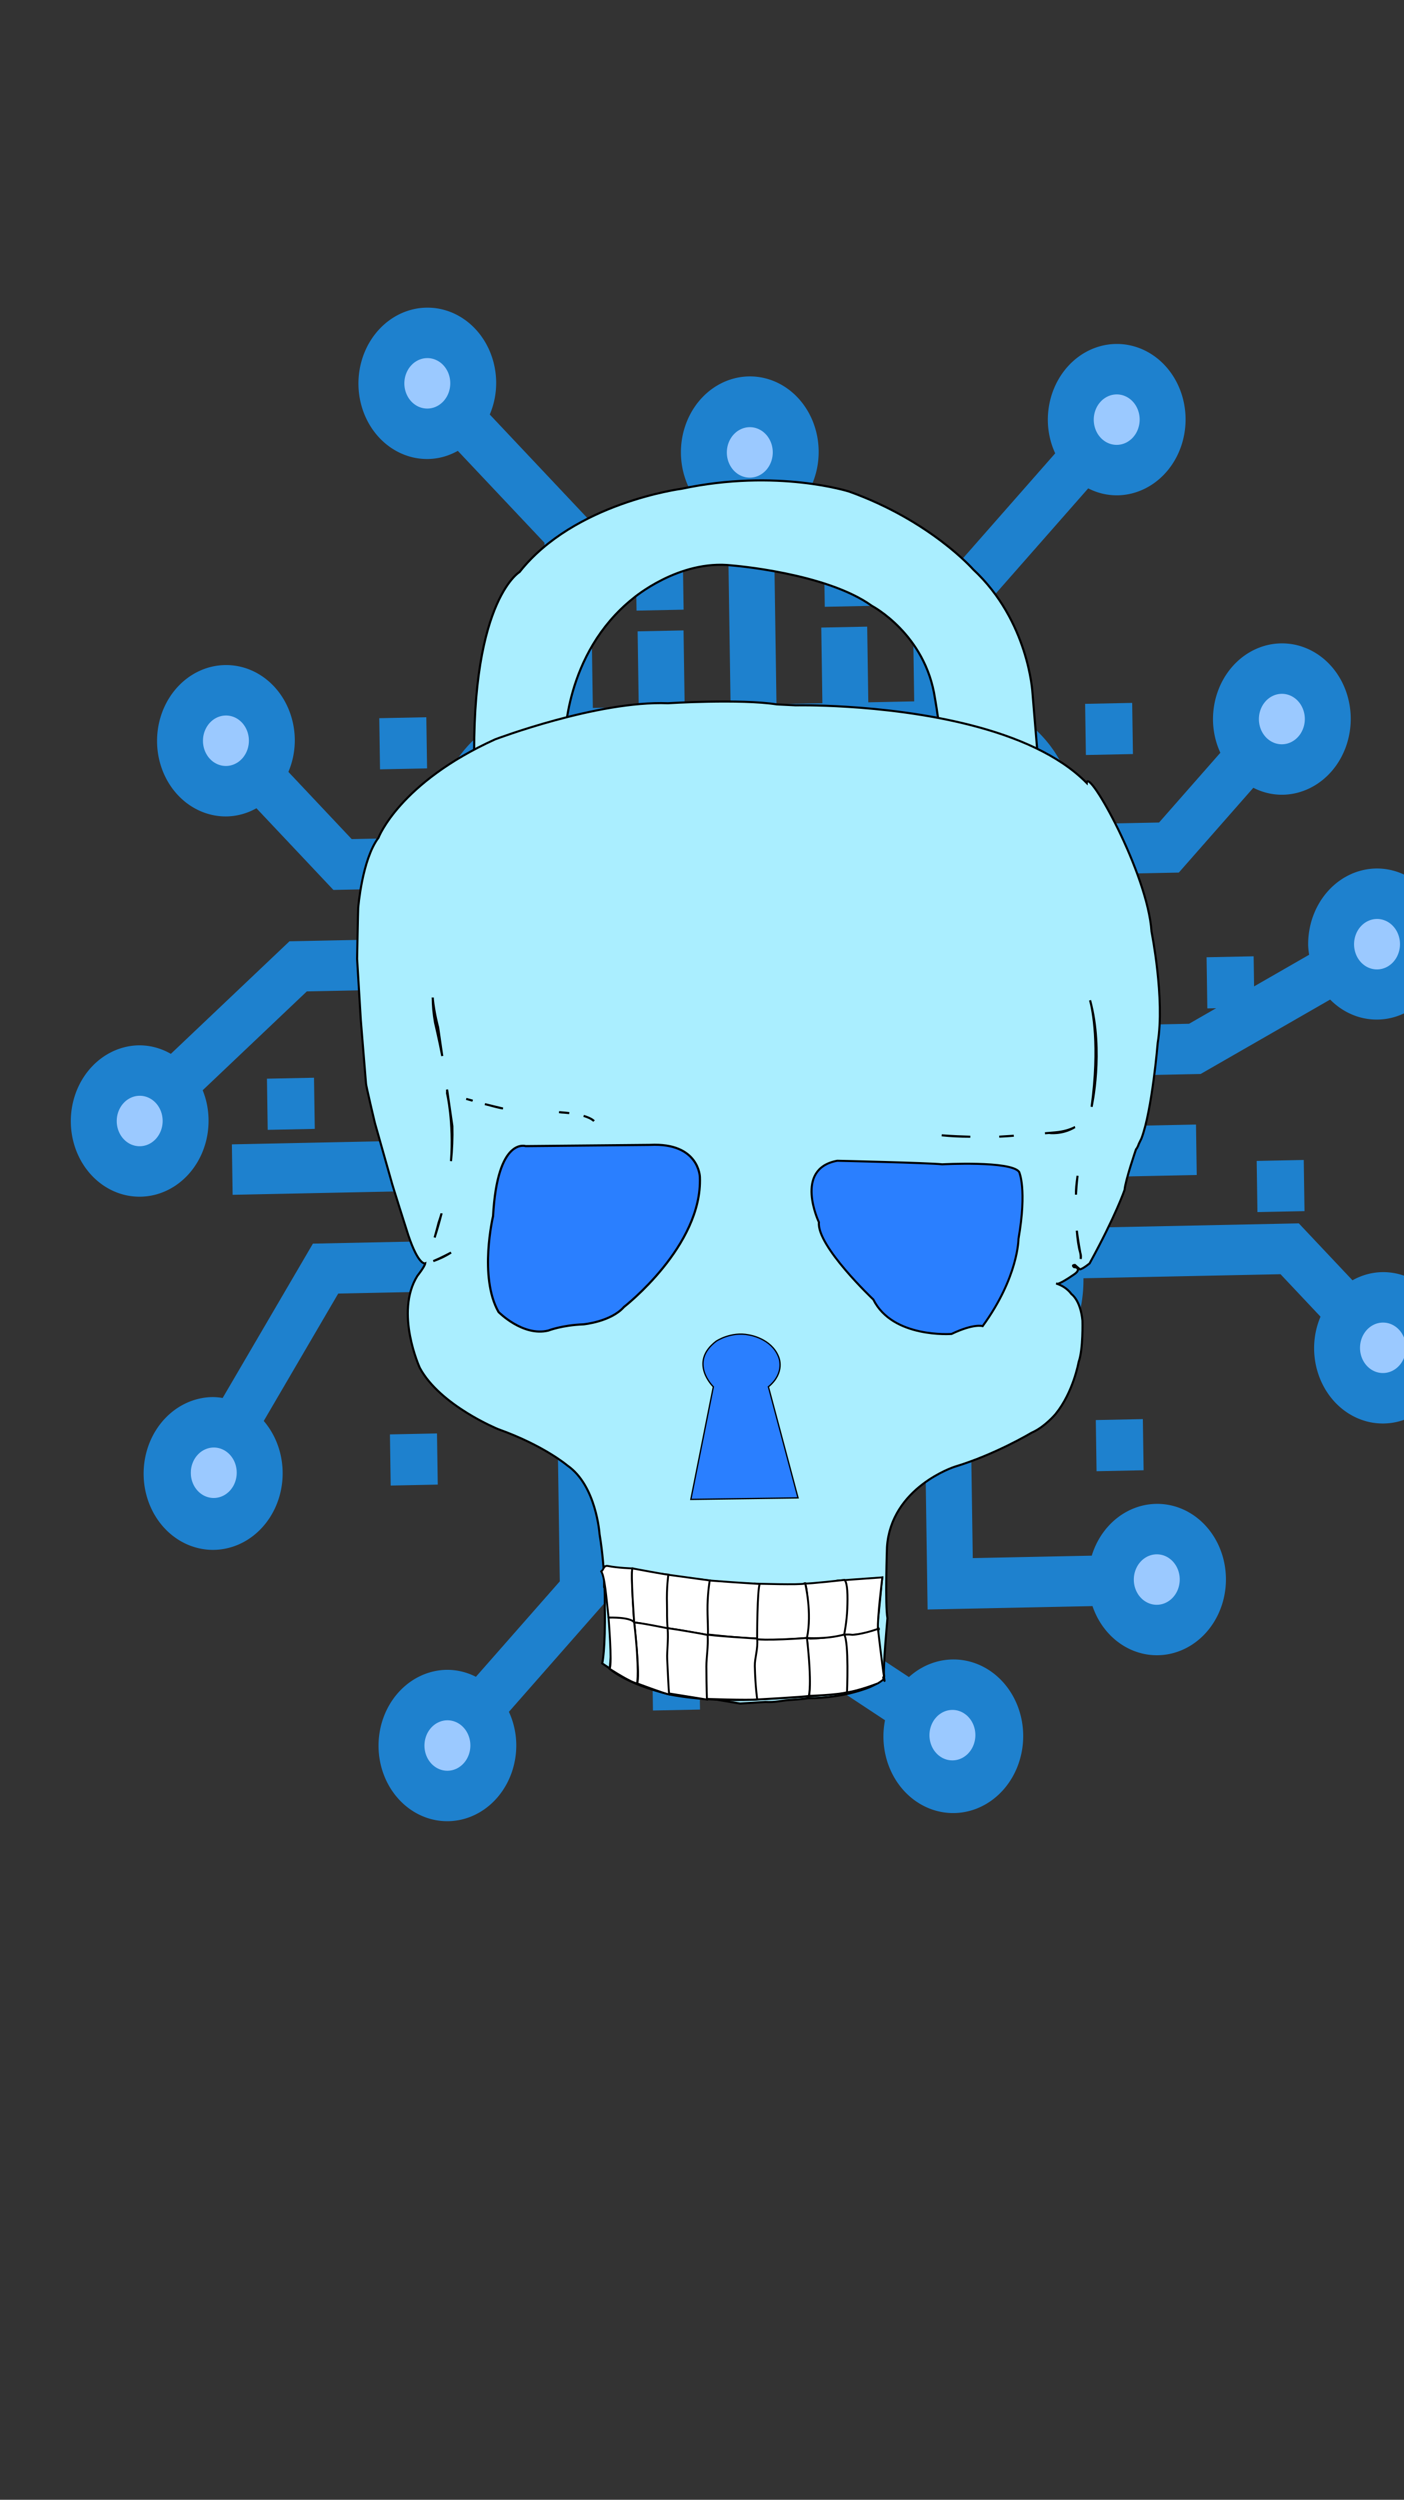 <?xml version="1.0" encoding="UTF-8" standalone="no"?>
<svg
   xmlns:dc="http://purl.org/dc/elements/1.1/"
   xmlns:cc="http://creativecommons.org/ns#"
   xmlns:rdf="http://www.w3.org/1999/02/22-rdf-syntax-ns#"
   xmlns:svg="http://www.w3.org/2000/svg"
   xmlns="http://www.w3.org/2000/svg"
   xmlns:sodipodi="http://sodipodi.sourceforge.net/DTD/sodipodi-0.dtd"
   xmlns:inkscape="http://www.inkscape.org/namespaces/inkscape"
   inkscape:version="0.92.3 (2405546, 2018-03-11)"
   sodipodi:docname="logo.svg"
   viewBox="0 0 719 1280"
   height="1280"
   width="719"
   id="svg12"
   version="1.1">
  <rect x="0" y="0" width="719" height="1280" fill="#333333" stroke="none"/>
  <defs
     id="defs16" />
  <sodipodi:namedview
     inkscape:lockguides="false"
     inkscape:guide-bbox="true"
     showguides="true"
     inkscape:current-layer="g20"
     inkscape:window-maximized="1"
     inkscape:window-y="-8"
     inkscape:window-x="-8"
     inkscape:cy="637.21018"
     inkscape:cx="689.49946"
     inkscape:zoom="0.28449999"
     showgrid="false"
     id="namedview14"
     inkscape:window-height="745"
     inkscape:window-width="1366"
     inkscape:pageshadow="2"
     inkscape:pageopacity="0"
     guidetolerance="10"
     gridtolerance="10"
     objecttolerance="10"
     borderopacity="1"
     bordercolor="#666666"
     pagecolor="#ffffff"
     inkscape:document-rotation="0" />
  <g
     inkscape:groupmode="layer"
     id="layer3"
     inkscape:label="Image 3"
     style="display:inline;opacity:1" />
  <g
     style="display:inline"
     inkscape:label="Image 1"
     id="layer1"
     inkscape:groupmode="layer" />
  <g
     style="display:inline"
     id="g20"
     inkscape:label="Image"
     inkscape:groupmode="layer" />
  <g
     style="display:inline"
     inkscape:label="Image 2"
     id="layer2"
     inkscape:groupmode="layer">
    <g
       id="g5207"
       transform="translate(27.34,-27.34)">
      <g
         transform="matrix(11.755,-0.241,0.191,12.917,-21.055,163.386)"
         id="g251"
         style="fill:#9bc9ff">
        <circle
           cx="32"
           cy="8"
           r="2"
           id="circle223" />
        <circle
           cx="48"
           cy="7"
           r="2"
           id="circle225" />
        <circle
           cx="18"
           cy="5"
           r="2"
           id="circle227" />
        <circle
           cx="40"
           cy="59"
           r="2"
           id="circle229" />
        <circle
           cx="49"
           cy="53"
           r="2"
           id="circle231" />
        <circle
           cx="18"
           cy="59"
           r="2"
           id="circle233" />
        <circle
           cx="55"
           cy="19"
           r="2"
           transform="matrix(0.963,-0.27,0.27,0.963,-3.086,15.529)"
           id="circle235" />
        <circle
           cx="59"
           cy="44"
           r="2"
           transform="matrix(0.963,-0.27,0.27,0.963,-9.677,17.532)"
           id="circle237" />
        <circle
           cx="59"
           cy="28"
           r="2"
           transform="matrix(0.963,-0.27,0.27,0.963,-5.364,16.94)"
           id="circle239" />
        <circle
           cx="9"
           cy="19"
           r="2"
           transform="matrix(0.27,-0.963,0.963,0.27,-11.723,22.545)"
           id="circle241" />
        <circle
           cx="9"
           cy="48"
           r="2"
           transform="matrix(0.207,-0.978,0.978,0.207,-39.824,46.883)"
           id="circle243" />
        <path
           d="M 4.921,36 A 2,2 0 0 0 6.45,32.625 L 6,33 6.45,32.625 A 2,2 0 1 0 4.921,36 Z"
           id="path245"
           inkscape:connector-curvature="0" />
      </g>
      <path
         d="m 680.323,678.727 a 34.694,38.124 0.752 0 0 -15.048,4.185 l -27.476,-29.153 -110.677,2.273 -0.381,-25.833 58.777,-1.207 -0.381,-25.833 -58.777,1.207 -0.381,-25.833 61.551,-1.264 66.311,-38.108 a 35.2,38.68 0.752 1 0 -11.261,-27.625 34.094,37.465 0.752 0 0 0.504,4.68 l -61.483,35.334 -56.002,1.15 -0.381,-25.833 35.266,-0.724 -0.381,-25.833 -35.266,0.724 -0.381,-25.833 51.888,-1.065 38.164,-43.421 a 34.694,38.124 0.752 0 0 15.175,3.565 35.27,38.757 0.752 1 0 -35.838,-38.026 34.694,38.124 0.752 0 0 3.771,16.525 l -31.387,35.724 -42.155,0.866 A 58.854,64.673 0.752 0 0 464.344,385.989 l -0.493,-33.402 66.093,-75.185 a 34.694,38.124 0.752 0 0 15.163,3.565 35.27,38.757 0.752 1 0 -35.838,-38.026 34.694,38.124 0.752 0 0 3.771,16.525 l -72.858,82.896 0.651,44.11 -23.511,0.483 -0.572,-38.75 -23.511,0.483 0.572,38.75 -23.511,0.483 -1.369,-92.793 a 35.27,38.757 0.752 1 0 -23.511,0.483 l 1.369,92.793 -23.511,0.483 -0.572,-38.75 -23.511,0.483 0.572,38.75 -23.511,0.483 -1.413,-95.764 -51.367,-54.504 a 34.694,38.124 0.752 0 0 3.282,-16.683 35.27,38.757 0.752 1 0 -34.694,39.474 34.694,38.124 0.752 0 0 15.048,-4.185 l 44.379,47.076 1.255,85.069 a 58.854,64.673 0.752 0 0 -57.824,65.79 l -42.155,0.866 -32.421,-34.414 a 34.694,38.124 0.752 0 0 3.282,-16.67 35.27,38.757 0.752 1 0 -34.694,39.474 34.694,38.124 0.752 0 0 15.048,-4.185 l 39.421,41.828 51.9,-1.066 0.381,25.833 -74.788,1.536 -60.743,57.633 a 34.717,38.15 0.752 0 0 -16.527,-4.364 35.27,38.757 0.752 1 0 35.838,38.026 34.941,38.396 0.752 0 0 -3.009,-15.029 l 53.333,-50.607 66.277,-1.361 0.381,25.833 -35.266,0.724 0.381,25.833 35.266,-0.724 0.381,25.833 -105.798,2.172 0.381,25.833 105.798,-2.172 0.381,25.833 -65.066,1.336 -46.222,79.041 a 34.894,38.344 0.752 0 0 -5.122,-0.463 35.599,39.119 0.752 1 0 26.168,12.228 l 38.136,-65.231 52.488,-1.078 a 58.854,64.673 0.752 0 0 59.729,63.376 l 1.255,85.069 -42.963,48.869 a 34.694,38.124 0.752 0 0 -15.163,-3.565 35.27,38.757 0.752 1 0 35.838,38.026 34.694,38.124 0.752 0 0 -3.771,-16.525 l 49.729,-56.579 -1.413,-95.777 23.511,-0.483 1.143,77.5 23.511,-0.483 -1.143,-77.5 23.511,-0.483 1.63,110.489 72.126,47.617 a 35.787,39.326 0.752 1 0 12.244,-22.1 l -61.071,-40.311 -1.419,-96.177 23.511,-0.483 0.572,38.75 23.511,-0.483 -0.572,-38.75 23.511,-0.483 1.524,103.333 84.45,-1.734 a 35.27,38.757 0.752 1 0 -0.381,-25.833 l -60.94,1.251 -1.143,-77.5 a 58.854,64.673 0.752 0 0 57.824,-65.79 l 100.931,-2.072 20.475,21.738 a 34.694,38.124 0.752 0 0 -3.282,16.67 35.27,38.757 0.752 1 0 34.694,-39.474 z m -2.668,-180.833 a 11.757,12.919 0.752 1 1 -11.565,13.158 11.757,12.919 0.752 0 1 11.565,-13.158 z M 628.919,382.609 a 11.757,12.919 0.752 1 1 -11.565,13.158 11.757,12.919 0.752 0 1 11.565,-13.158 z M 544.345,229.299 a 11.757,12.919 0.752 1 1 -11.565,13.158 11.757,12.919 0.752 0 1 11.565,-13.158 z m -187.895,16.779 a 11.757,12.919 0.752 1 1 -11.565,13.158 11.757,12.919 0.752 0 1 11.565,-13.158 z M 179.738,223.865 a 11.757,12.919 0.752 1 1 11.946,12.675 11.757,12.919 0.752 0 1 -11.946,-12.675 z M 76.608,406.871 A 11.757,12.919 0.752 1 1 88.554,419.546 11.757,12.919 0.752 0 1 76.608,406.871 Z M 44.391,614.261 A 11.757,12.919 0.752 1 1 55.955,601.103 11.757,12.919 0.752 0 1 44.391,614.261 Z M 82.324,794.37 A 11.757,12.919 0.752 1 1 93.889,781.212 11.757,12.919 0.752 0 1 82.324,794.37 Z M 201.974,934.039 a 11.757,12.919 0.752 1 1 11.565,-13.158 11.757,12.919 0.752 0 1 -11.565,13.158 z M 460.21,902.896 a 11.757,12.919 0.752 1 1 -11.565,13.158 11.757,12.919 0.752 0 1 11.565,-13.158 z m 104.655,-79.672 a 11.757,12.919 0.752 1 1 -11.565,13.158 11.757,12.919 0.752 0 1 11.565,-13.158 z M 503.992,682.347 a 35.27,38.757 0.752 0 1 -34.694,39.474 l -211.596,4.345 A 35.27,38.757 0.752 0 1 221.864,688.14 l -3.43,-232.5 a 35.27,38.757 0.752 0 1 34.694,-39.474 l 211.596,-4.345 a 35.27,38.757 0.752 0 1 35.838,38.026 z m 177.092,48.046 a 11.757,12.919 0.752 1 1 11.565,-13.158 11.757,12.919 0.752 0 1 -11.565,13.158 z"
         id="path279"
         inkscape:connector-curvature="0"
         style="fill:#1e81ce;stroke-width:12.324" />
      <g
         transform="matrix(1.025,0,0,1.014,-7.645,10.671)"
         id="g5159">
        <path
           style="fill:#1e81ce;stroke-width:12.324"
           inkscape:connector-curvature="0"
           id="path253"
           d="m 298.435,298.952 23.511,-0.483 0.381,25.833 -23.511,0.483 z" />
        <path
           style="fill:#1e81ce;stroke-width:12.324"
           inkscape:connector-curvature="0"
           id="path255"
           d="m 608.647,602.675 23.511,-0.483 0.381,25.833 -23.511,0.483 z" />
        <path
           style="fill:#1e81ce;stroke-width:12.324"
           inkscape:connector-curvature="0"
           id="path257"
           d="m 400.1,813.686 23.511,-0.483 0.381,25.833 -23.511,0.483 z" />
        <path
           style="fill:#1e81ce;stroke-width:12.324"
           inkscape:connector-curvature="0"
           id="path259"
           d="m 306.629,854.367 23.511,-0.483 0.381,25.833 -23.511,0.483 z" />
        <path
           style="fill:#1e81ce;stroke-width:12.324"
           inkscape:connector-curvature="0"
           id="path261"
           d="m 114.16,561.146 23.511,-0.483 0.381,25.833 -23.511,0.483 z" />
        <path
           style="fill:#1e81ce;stroke-width:12.324"
           inkscape:connector-curvature="0"
           id="path263"
           d="m 392.478,297.02 23.511,-0.483 0.381,25.833 -23.511,0.483 z" />
        <path
           style="fill:#1e81ce;stroke-width:12.324"
           inkscape:connector-curvature="0"
           id="path265"
           d="m 583.612,499.825 23.511,-0.483 0.381,25.833 -23.511,0.483 z" />
        <path
           style="fill:#1e81ce;stroke-width:12.324"
           inkscape:connector-curvature="0"
           id="path267"
           d="m 522.93,371.865 23.511,-0.483 0.381,25.833 -23.511,0.483 z" />
        <path
           style="fill:#1e81ce;stroke-width:12.324"
           inkscape:connector-curvature="0"
           id="path269"
           d="m 170.27,379.107 23.511,-0.483 0.381,25.833 -23.511,0.483 z" />
        <path
           style="fill:#1e81ce;stroke-width:12.324"
           inkscape:connector-curvature="0"
           id="path271"
           d="m 528.265,733.531 23.511,-0.483 0.381,25.833 -23.511,0.483 z" />
        <path
           style="fill:#1e81ce;stroke-width:12.324"
           inkscape:connector-curvature="0"
           id="path273"
           d="m 175.605,740.772 23.511,-0.483 0.381,25.833 -23.511,0.483 z" />
        <path
           id="path1219"
           d="m 496.529,449.062 c 0,0 4.383,-11.298 3.472,-41.865 l -3.371,-40.962 c 0,0 -1.896,-36.197 -29.61,-62.234 0,0 -21.269,-24.54 -61.852,-39.288 0,0 -36.039,-11.766 -83.889,-1.448 0,0 -53.618,7.002 -80.919,42.024 0,0 -26.041,15.481 -22.329,107.562 0,0 4.779,52.67 6.216,53.708 0,0 36.167,-19.284 45.165,-18.646 0,0 -0.853,-4.734 -0.852,-4.734 0,0 -8.16,-37.854 -5.594,-51.921 0,0 -0.606,-44.594 34.112,-72.634 0,0 22.87,-19.8 49.437,-16.646 0,0 46.953,3.719 69.856,20.394 0,0 26.848,14.206 31.557,46.827 0,0 5.458,30.293 3.191,45.301 0,0 0.338,14.192 -5.216,22.173 0,0 43.638,7.746 50.627,12.39 z"
           style="display:inline;fill:#aaeeff;fill-opacity:1;stroke:#000000;stroke-width:1.073px;stroke-linecap:butt;stroke-linejoin:miter;stroke-opacity:1"
           inkscape:connector-curvature="0" />
        <path
           style="display:inline;fill:#aaeeff;stroke:#000000;stroke-width:1.053px;stroke-linecap:butt;stroke-linejoin:miter;stroke-opacity:1"
           d="m 403.935,373.356 c -15.338,-0.963 -25.598,-0.742 -25.598,-0.742 l -9.474,-0.473 c -18.102,-2.875 -54.406,-0.583 -54.406,-0.583 -35.068,-1.391 -86.299,18.235 -86.299,18.235 -47.91,21.961 -58.29,49.688 -58.29,49.688 -8.243,11.052 -10.125,35.426 -10.125,35.426 -0.095,0.997 -0.544,25.706 -0.544,25.706 l 1.837,30.814 2.599,32.119 c -0.073,0.775 4.424,19.884 4.424,19.884 l 8.189,29.196 c -0.042,0.443 8.499,27.482 8.499,27.482 5.243,15.689 8.483,14.3 8.483,14.3 -0.26,1.67 -3.923,6.326 -3.923,6.326 -11.441,18.52 1.211,46.426 1.211,46.426 10.095,19.006 39.136,30.957 39.136,30.957 22.905,8.261 34.569,18.337 34.569,18.337 14.536,10.132 16.106,34.653 16.106,34.653 3.105,18.855 2.607,36.703 2.607,36.703 0.388,21.834 -1.274,28.611 -1.274,28.611 12.163,8.554 17.419,10.077 17.419,10.077 1.49,2.039 51.481,10.195 51.481,10.195 l 12.612,-0.805 c 4.799,0.307 8.475,-0.746 11.443,-0.929 7.512,-0.464 9.872,-0.954 9.872,-0.954 18.29,-0.02 31.041,-5.699 31.041,-5.699 8.017,-3.649 6.961,-5.729 6.961,-5.729 -0.641,-3.146 1.697,-28.997 1.697,-28.997 -1.241,-6.274 -0.25,-35.773 -0.25,-35.773 1.937,-30.33 33.758,-40.682 33.758,-40.682 20.472,-6.235 38.468,-17.188 38.468,-17.188 6.501,-2.818 11.954,-9.385 11.954,-9.385 8.955,-11.069 11.575,-26.31 11.575,-26.31 2.338,-6.493 1.907,-20.926 1.907,-20.926 -0.98,-10.294 -5.428,-13.334 -5.428,-13.334 -2.295,-3.126 -5.326,-4.651 -7.732,-5.41 l 0.836,0.158 c 2.49,-0.664 8.58,-5.06 8.58,-5.06 2.917,-2.286 0.616,-3.215 0.616,-3.215 l -1.113,-0.158 c -1.331,-1.135 0.489,-1.072 0.489,-1.072 l 0.886,0.808 1.616,1.392 c 1.457,-0.194 4.823,-2.998 4.823,-2.998 13.145,-24.217 17.468,-37.103 17.468,-37.103 0.494,-5.207 5.704,-20.466 5.704,-20.466 1.004,-1.244 1.361,-2.663 1.361,-2.663 l 1.381,-2.886 c 5.336,-14.241 8.112,-48.184 8.112,-48.184 3.658,-22.231 -3.083,-56.205 -3.083,-56.205 -1.879,-29.499 -31.839,-83.475 -32.377,-75.082 -27.735,-28.52 -86.059,-36.364 -119.803,-38.482 z m 121.478,148.191 c 6.923,25.914 0.754,53.809 0.754,53.809 4.186,-31.145 0.517,-48.922 -0.754,-53.809 z m -328.414,-0.884 c 0.731,7.401 2.67,14.508 2.67,14.508 l 2.078,14.546 c -1.685,-8.751 -3.622,-16.932 -3.622,-16.932 -0.798,-4.645 -1.106,-8.679 -1.125,-12.122 z m 320.787,64.962 c -6.41,3.926 -12.948,2.929 -12.948,2.929 l -1.971,0.155 c 3.186,-0.275 5.288,-0.466 5.288,-0.466 4.046,-0.386 7.188,-1.363 9.631,-2.618 z m -313.628,-19.002 0.287,2.011 c -0.019,-0.004 -0.308,-0.092 -0.308,-0.092 0.05,0.023 0.22,0.076 0.311,0.109 l 2.346,16.434 c 0.171,6.003 -0.108,11.952 -0.682,17.702 1.436,-19.897 -1.975,-34.245 -1.975,-34.245 0.042,-0.547 0.043,-1.203 0.021,-1.919 z m 9.542,4.721 c 1.085,0.3 2.917,0.81 2.917,0.81 0.048,0.03 0.189,0.081 0.302,0.125 -1.202,-0.343 -2.082,-0.606 -3.219,-0.935 z m 273.587,18.608 c -2.741,0.235 -5.173,0.39 -7.27,0.476 2.231,-0.126 4.683,-0.288 7.27,-0.476 z M 223.039,573.983 c 2.763,0.709 5.855,1.474 9.034,2.22 -1.636,-0.259 -5.091,-1.143 -9.034,-2.22 z m 242.534,16.473 c -5.274,0.012 -10.048,-0.28 -14.297,-0.718 5.309,0.413 10.453,0.617 14.297,0.718 z m -204.964,-12.372 c 1.723,0.113 3.207,0.273 4.594,0.448 -2.186,-0.256 -3.748,-0.317 -3.748,-0.317 -0.427,-0.068 -0.905,-0.107 -1.361,-0.158 0.165,0.009 0.354,0.015 0.516,0.025 z m 11.765,1.855 c 4.192,1.25 5.158,2.593 5.158,2.593 -1.226,-1.138 -3.11,-1.973 -5.158,-2.593 z m 246.781,30.238 c -0.414,3.53 -0.658,6.732 -0.792,9.509 -0.102,-2.162 0.224,-5.553 0.792,-9.509 z m -0.387,27.713 c 0.663,5.207 1.735,11.157 1.735,11.157 0.38,1.137 0.385,2.196 0.209,3.135 0.154,-1.668 -0.209,-3.135 -0.209,-3.135 -0.892,-2.998 -1.421,-7.048 -1.735,-11.157 z m -317.372,-8.694 c -1.148,4.55 -2.344,8.665 -3.462,12.175 1.137,-4.044 1.975,-7.443 1.975,-7.443 0.54,-1.585 1.026,-3.162 1.487,-4.731 z m 4.748,19.755 c -3.378,2.168 -6.527,3.51 -8.877,4.326 3.84,-1.611 8.877,-4.326 8.877,-4.326 z"
           id="path1209"
           inkscape:connector-curvature="0"
           sodipodi:nodetypes="ccccccccccccccccccccccccscccccccccccccccccccccccccccsccccccccccccccccccccccccccccccccccccccccccccccccccccccccccccc" />
        <path
           id="path26"
           d="m 292.522,676.423 c 0,0 39.337,-30.799 37.936,-65.618 0,0 -0.362,-17.444 -24.854,-16.231 l -62.154,0.629 c 0,0 -14.152,-4.82 -16.323,35.353 0,0 -7.213,30.691 2.748,48.419 0,0 12.179,12.51 24.857,9.363 0,0 6.829,-2.724 17.545,-3.139 0,0 13.7,-1.284 20.245,-8.776 z"
           style="display:inline;fill:#2a7fff;stroke:#000000;stroke-width:1.093px;stroke-linecap:butt;stroke-linejoin:miter;stroke-opacity:1"
           inkscape:connector-curvature="0" />
        <path
           id="path28"
           d="m 489.964,608.23 c 0,0 4.017,8.565 -0.332,33.846 0,0 -0.004,19.196 -17.893,44.015 0,0 -4.273,-1.457 -15.558,3.961 0,0 -29.446,2.248 -39.065,-17.39 0,0 -28.359,-27.069 -27.179,-38.988 0,0 -12.75,-27.014 9.142,-31.085 0,0 46.105,1.059 52.464,1.804 0,0 34.377,-1.894 38.421,3.837 z"
           style="display:inline;fill:#2a7fff;stroke:#000000;stroke-width:1.038px;stroke-linecap:butt;stroke-linejoin:miter;stroke-opacity:1"
           inkscape:connector-curvature="0"
           sodipodi:nodetypes="ccccccccc" />
        <path
           id="path30"
           d="m 421.602,812.971 v 0 c 0,0 -50.088,16.437 -139.049,-5.592 l 0.017,10.51 c 0,0 7.195,9.361 6.605,16.51 0,0 -2.904,12.57 -3.787,24.744 0,0 7.66,7.5 29.688,12.934 0,0 16.177,3.761 42.09,2.686 0,0 40.209,-1.971 46.798,-3.773 0,0 12.99,-1.469 18.164,-6.938 0,0 -4.129,6.142 -2.266,-14.933 0.424,-4.799 -1.188,-9.135 -1.058,-10.262 l 0.975,0.162 c 0,0 -2.345,6.86 -0.975,-0.162 1.009,-5.169 2.511,-24.445 2.798,-25.888 z"
           style="display:inline;fill:none;stroke:#000000;stroke-width:0.965px;stroke-linecap:butt;stroke-linejoin:miter;stroke-opacity:1"
           inkscape:transform-center-x="-49.761193"
           inkscape:transform-center-y="2.2627596"
           inkscape:connector-curvature="0"
           sodipodi:nodetypes="ccccccccccsccsc" />
        <path
           sodipodi:nodetypes="csccccc"
           id="path60"
           d="m 296.76,808.446 c 0,0 -7.257,-0.215 -12.334,-1.236 -2.405,-0.484 -2.22,3.211 -3.506,2.416 2.033,2.125 2.86,14.216 3.901,23.652 0,0 11.443,1.115 12.829,2.536 0,0 -1.669,-24.159 -0.889,-27.368 z"
           style="display:inline;fill:#ffffff;stroke:#000000;stroke-width:0.965px;stroke-linecap:butt;stroke-linejoin:miter;stroke-opacity:1"
           inkscape:transform-center-x="9.2450262"
           inkscape:transform-center-y="-19.889195"
           inkscape:connector-curvature="0" />
        <path
           sodipodi:nodetypes="cccccsc"
           inkscape:connector-curvature="0"
           id="path32"
           d="m 419.779,839.022 c 0,0 -9.297,3.992 -17.229,2.82 l -1.885,0.244 c 0,0 2.64,-25.432 -0.567,-27.543 l 21.505,-1.57 c 0,0 -2.598,21.3 -2.165,26.032 0.525,5.74 -0.703,-3.611 0.342,0.018 z"
           style="display:inline;fill:#ffffff;stroke:#000000;stroke-width:0.965px;stroke-linecap:butt;stroke-linejoin:miter;stroke-opacity:1"
           inkscape:transform-center-x="-108.73133"
           inkscape:transform-center-y="-11.770591" />
        <path
           sodipodi:nodetypes="ccccsccc"
           inkscape:connector-curvature="0"
           id="path34"
           d="m 402.504,871.186 c 0,0 0.652,-26.651 -1.84,-29.101 0,0 3.459,-0.512 5.946,-0.112 0,0 4.476,-0.067 12.826,-2.969 0,0 2.028,17.819 3.182,25.339 0.494,3.223 -0.865,-2.937 -0.491,-0.289 0,0 1.279,-0.095 -2.721,2.423 0,0 -10.63,4.227 -16.902,4.709 z"
           style="display:inline;fill:#ffffff;stroke:#000000;stroke-width:0.965px;stroke-linecap:butt;stroke-linejoin:miter;stroke-opacity:1"
           inkscape:transform-center-x="-109.1765"
           inkscape:transform-center-y="20.193745" />
        <path
           sodipodi:nodetypes="ccccccc"
           inkscape:connector-curvature="0"
           id="path38"
           d="m 400.664,842.085 c 0,0 -7.436,1.675 -14.96,1.812 l -1.757,-0.33 c 0,0 2.336,27.111 0.932,29.241 0,0 13.822,-0.435 19.084,-1.816 0,0 1.068,-25.339 -1.414,-29.151 z"
           style="display:inline;fill:#ffffff;stroke:#000000;stroke-width:0.965px;stroke-linecap:butt;stroke-linejoin:miter;stroke-opacity:1"
           inkscape:transform-center-x="-91.900128"
           inkscape:transform-center-y="22.96102" />
        <path
           sodipodi:nodetypes="cscccc"
           inkscape:connector-curvature="0"
           id="path40"
           d="m 402.55,841.841 c 0,0 1.305,-6.319 1.556,-13.075 0.233,-6.279 0.206,-13.001 -1.396,-14.501 0,0 -18.158,2.054 -19.634,1.802 0,0 2.229,5.268 0.872,27.499 0,0 9.522,0.774 18.602,-1.726 z"
           style="display:inline;fill:#ffffff;stroke:#000000;stroke-width:0.965px;stroke-linecap:butt;stroke-linejoin:miter;stroke-opacity:1"
           inkscape:transform-center-x="-91.088642"
           inkscape:transform-center-y="-8.9375242" />
        <path
           inkscape:connector-curvature="0"
           id="path42"
           d="m 383.948,843.567 c 0,0 -22.021,1.998 -27.433,0.297 0,0 -0.535,-18.833 1.336,-27.748 0,0 23.218,0.778 25.225,-0.048 0,0 3.549,14.629 0.872,27.499 z"
           style="display:inline;fill:#ffffff;stroke:#000000;stroke-width:0.965px;stroke-linecap:butt;stroke-linejoin:miter;stroke-opacity:1"
           inkscape:transform-center-x="-70.504568"
           inkscape:transform-center-y="-7.6380826"
           sodipodi:nodetypes="cccccc" />
        <path
           inkscape:connector-curvature="0"
           id="path44"
           d="m 383.947,843.567 c 0,0 -22.234,1.72 -27.433,0.297 0,0 1.422,29.52 0.278,30.882 0,0 26.454,-1.463 28.087,-1.938 0,0 1.715,-5.431 -0.932,-29.241 z"
           style="display:inline;fill:#ffffff;stroke:#000000;stroke-width:0.965px;stroke-linecap:butt;stroke-linejoin:miter;stroke-opacity:1"
           inkscape:transform-center-x="-70.765284"
           inkscape:transform-center-y="24.889115"
           sodipodi:nodetypes="cccccc" />
        <path
           sodipodi:nodetypes="ccccc"
           inkscape:connector-curvature="0"
           id="path48"
           d="m 360.39,816.311 c 0,0 -26.599,-1.666 -28.692,-2.166 0,0 0.954,23.344 -0.13,27.355 0,0 20.151,2.308 27.486,2.365 0,0 0.029,-25.167 1.336,-27.553 z"
           style="display:inline;fill:#ffffff;stroke:#000000;stroke-width:0.965px;stroke-linecap:butt;stroke-linejoin:miter;stroke-opacity:1"
           inkscape:transform-center-x="-45.868435"
           inkscape:transform-center-y="-9.1093554" />
        <path
           sodipodi:nodetypes="cccccsc"
           inkscape:connector-curvature="0"
           id="path50"
           d="m 359.055,843.864 c 0,0 -22.757,-1.293 -27.486,-2.365 0,0 0.664,31.709 -0.258,32.756 v 0 c 0,0 24.466,0.878 27.792,0.296 0,0 -0.952,-6.298 -1.198,-16.779 -0.096,-4.081 1.713,-8.766 1.151,-13.908 z"
           style="display:inline;fill:#ffffff;stroke:#000000;stroke-width:0.965px;stroke-linecap:butt;stroke-linejoin:miter;stroke-opacity:1"
           inkscape:transform-center-x="-45.572602"
           inkscape:transform-center-y="23.890628" />
        <path
           sodipodi:nodetypes="ccccscc"
           inkscape:connector-curvature="0"
           id="path52"
           d="m 334.339,842.084 c 0,0 -21.512,-4.01 -22.301,-3.607 0,0 -1.72,-22.761 -0.562,-27.248 l 23.917,3.305 c 0,0 -0.935,5.04 -1.106,12.259 -0.145,6.104 0.518,14.487 0.053,15.291 z"
           style="display:inline;fill:#ffffff;stroke:#000000;stroke-width:0.965px;stroke-linecap:butt;stroke-linejoin:miter;stroke-opacity:1"
           inkscape:transform-center-x="-23.9271"
           inkscape:transform-center-y="-12.086125" />
        <path
           sodipodi:nodetypes="cccccscc"
           inkscape:connector-curvature="0"
           id="path54"
           d="m 331.569,841.499 c 0,0 -18.358,-3.347 -19.53,-3.022 0,0 1.743,31.27 0.036,32.627 0,0 -1.109,0.097 0,0 l 21.92,3.576 c 0,0 -0.254,-5.88 -0.286,-16.712 -0.014,-4.589 1.001,-10.086 0.631,-15.884 z"
           style="display:inline;fill:#ffffff;stroke:#000000;stroke-width:0.965px;stroke-linecap:butt;stroke-linejoin:miter;stroke-opacity:1"
           inkscape:transform-center-x="-24.400614"
           inkscape:transform-center-y="22.079723" />
        <path
           sodipodi:nodetypes="ccccscc"
           inkscape:connector-curvature="0"
           id="path56"
           d="m 312.038,838.477 c 0,0 -14.265,-3.028 -14.389,-2.664 0,0 -1.856,-25.109 -0.889,-27.368 0,0 16.733,3.168 17.949,3.173 0,0 -0.943,6.105 -0.692,14.985 0.105,3.724 -0.122,7.419 0.33,12.068 z"
           style="display:inline;fill:#ffffff;stroke:#000000;stroke-width:0.965px;stroke-linecap:butt;stroke-linejoin:miter;stroke-opacity:1"
           inkscape:transform-center-x="-7.5198419"
           inkscape:transform-center-y="-15.35917" />
        <path
           sodipodi:nodetypes="cccsccc"
           inkscape:connector-curvature="0"
           id="path58"
           d="m 297.65,835.814 c 0,0 3.081,27.92 1.433,30.684 0,0 14.012,5.327 15.993,5.581 0,0 -0.206,-1.445 -0.947,-17.809 -0.188,-4.161 0.669,-9.286 0.218,-15.597 0,0 -14.927,-3.069 -16.698,-2.859 z"
           style="display:inline;fill:#ffffff;stroke:#000000;stroke-width:0.965px;stroke-linecap:butt;stroke-linejoin:miter;stroke-opacity:1"
           inkscape:transform-center-x="-8.5459237"
           inkscape:transform-center-y="18.458657" />
        <path
           inkscape:connector-curvature="0"
           id="path62"
           d="m 297.65,835.814 c 0,0 -0.657,-2.763 -12.829,-2.536 0,0 1.884,23.076 0.566,25.867 0,0 10.829,7.12 13.695,7.353 0,0 1.328,-6.155 -1.433,-30.684 z"
           style="display:inline;fill:#ffffff;stroke:#000000;stroke-width:0.965px;stroke-linecap:butt;stroke-linejoin:miter;stroke-opacity:1"
           inkscape:transform-center-x="6.0610812"
           inkscape:transform-center-y="14.807966"
           sodipodi:nodetypes="ccccc" />
        <path
           id="path78"
           d="m 364.702,716.729 14.794,56.101 -53.553,0.772 11.243,-56.873 c 0,0 -12.583,-12.293 1.434,-23.029 0,0 7.368,-5.022 16.318,-3.156 0,0 11.243,1.608 14.868,11.13 0,0 3.55,7.849 -5.104,15.055 z"
           style="display:inline;fill:#2a7fff;stroke:#000000;stroke-width:0.656px;stroke-linecap:butt;stroke-linejoin:miter;stroke-opacity:1"
           inkscape:connector-curvature="0" />
      </g>
    </g>
  </g>
</svg>
